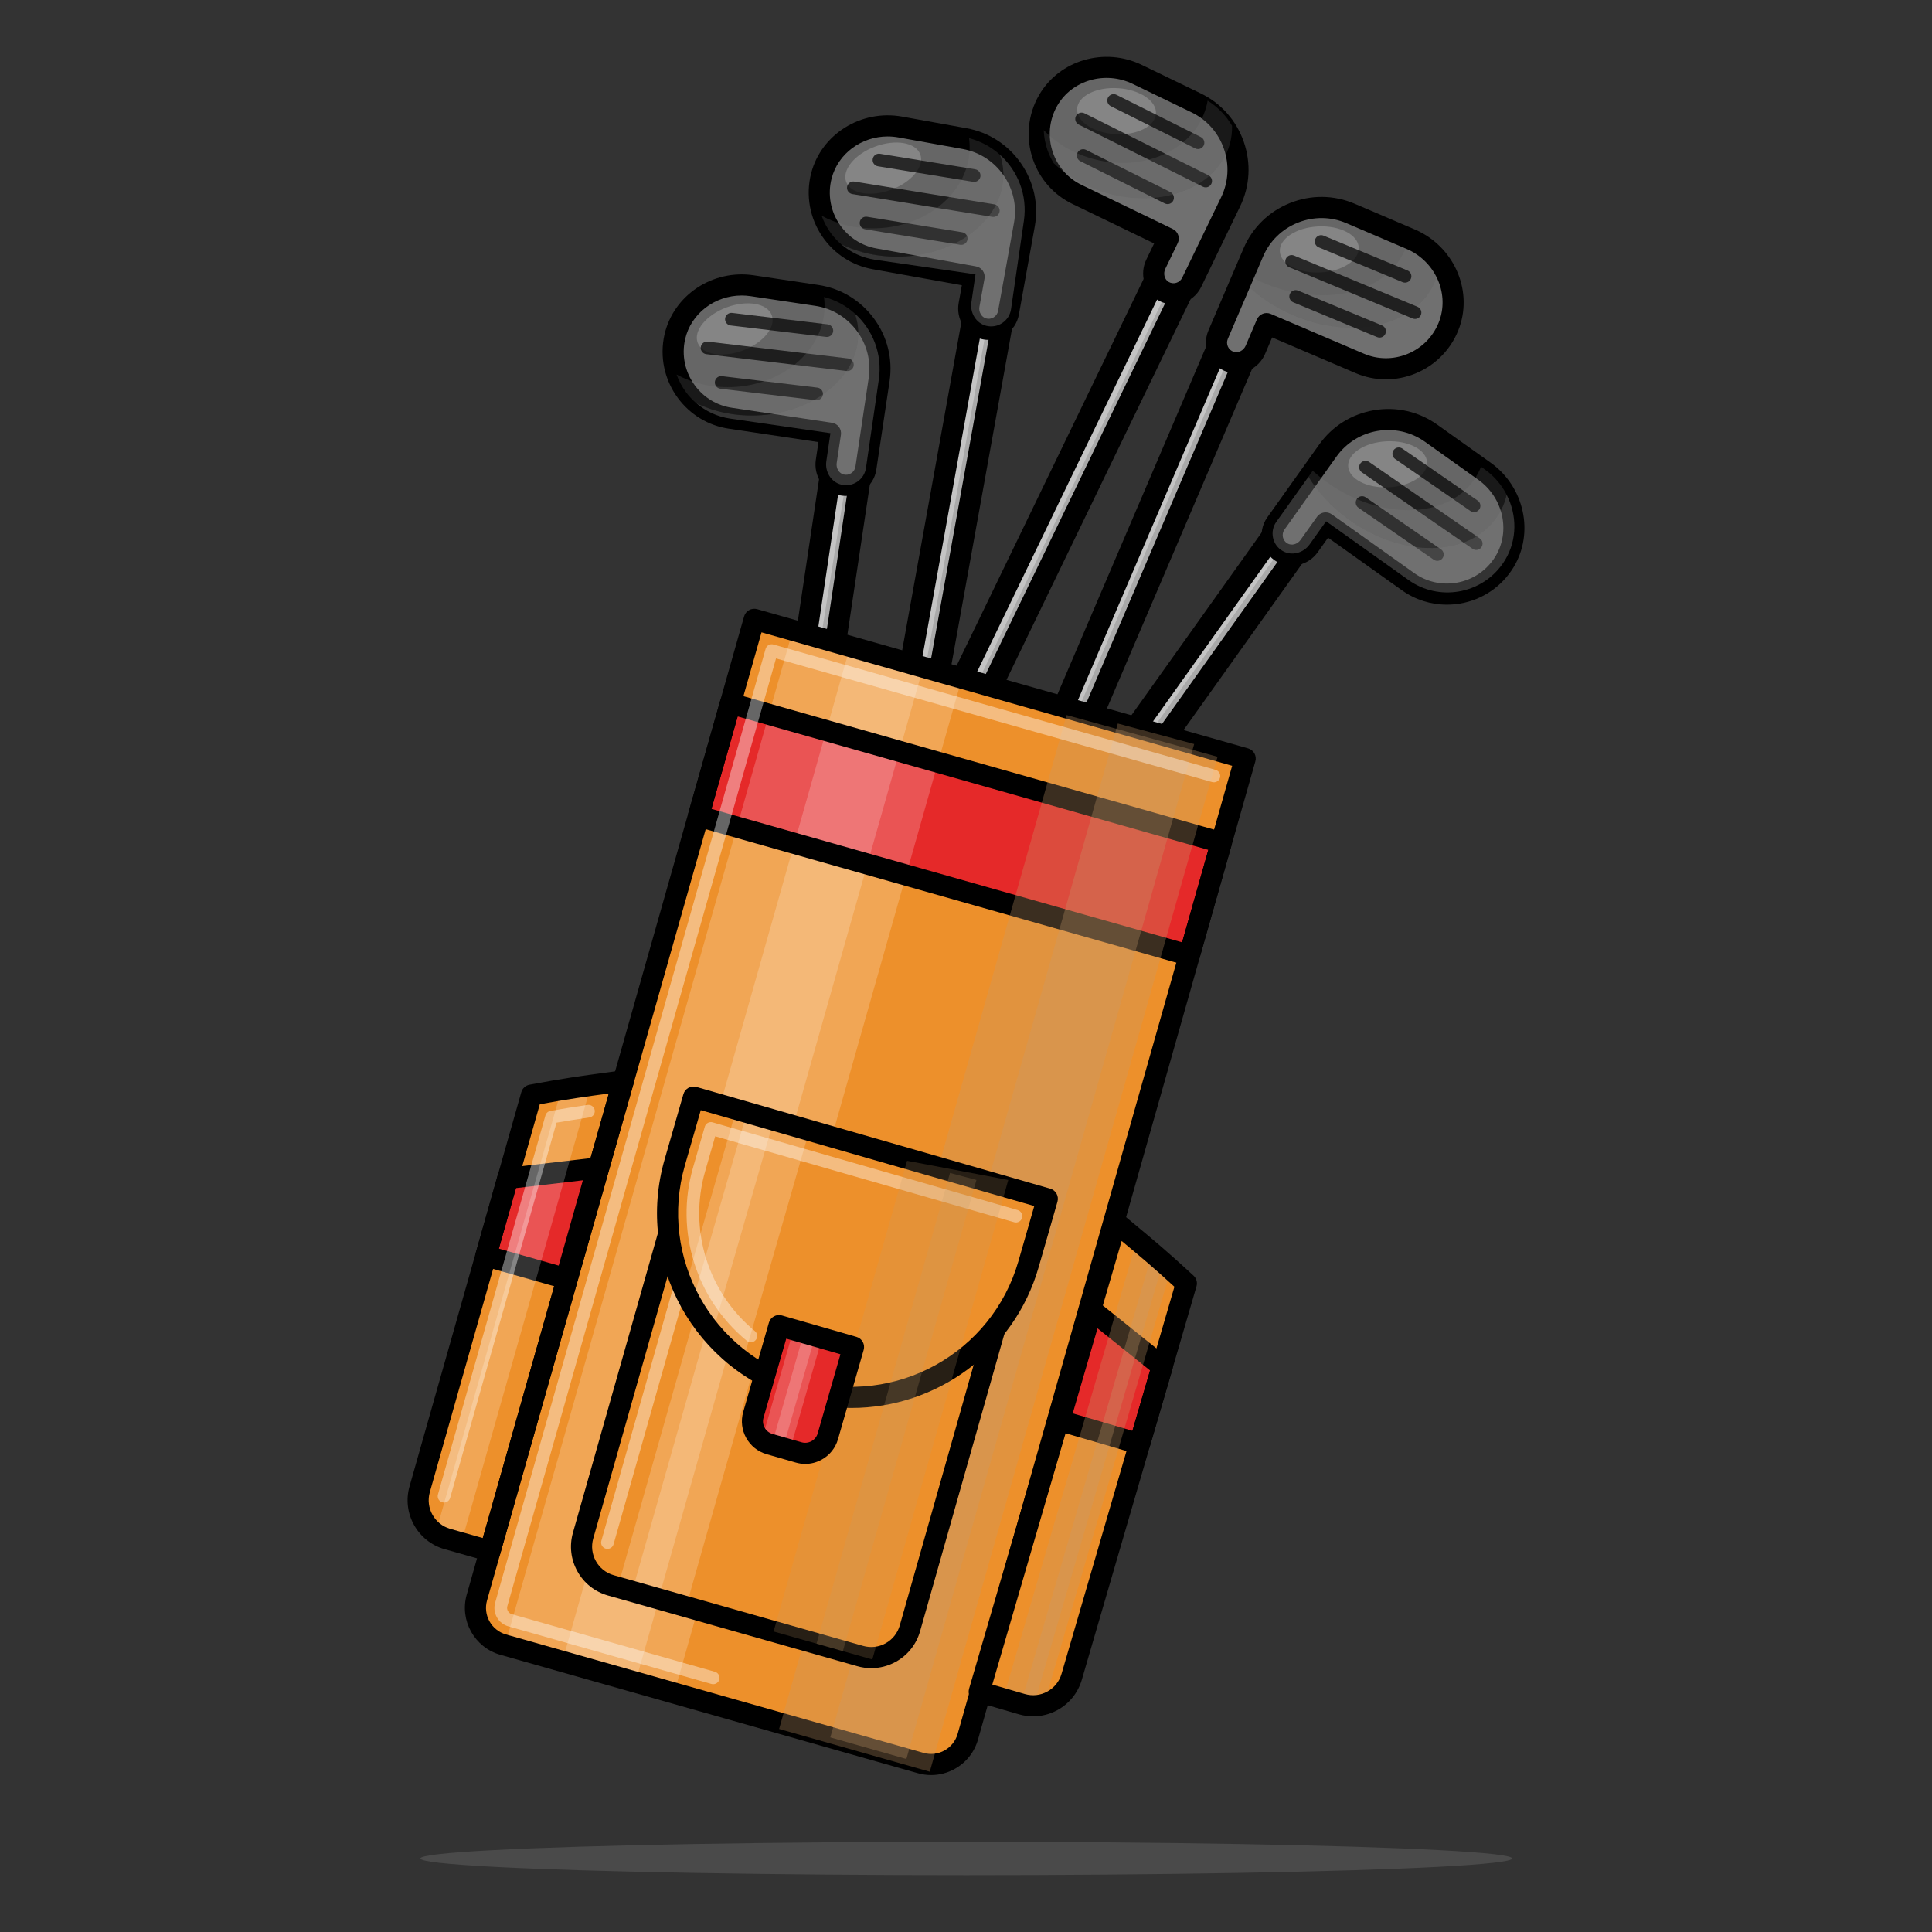 <?xml version="1.0" encoding="utf-8"?>
<!-- Generator: Adobe Illustrator 16.0.0, SVG Export Plug-In . SVG Version: 6.00 Build 0)  -->
<!DOCTYPE svg PUBLIC "-//W3C//DTD SVG 1.1//EN" "http://www.w3.org/Graphics/SVG/1.1/DTD/svg11.dtd">
<svg version="1.1" id="Layer_1" xmlns="http://www.w3.org/2000/svg" xmlns:xlink="http://www.w3.org/1999/xlink" x="0px" y="0px"
	 width="85px" height="85px" viewBox="0 0 85 85" enable-background="new 0 0 85 85" xml:space="preserve">
<rect x="0" y="0" width="85" height="85" fill="#333333" stroke="none"/>
<g>
	<ellipse opacity="0.3" fill="#808080" cx="42.511" cy="81.765" rx="24.016" ry="0.734"/>
	<g>
		
			<rect x="46.838" y="21.054" transform="matrix(0.814 0.58 -0.58 0.814 30.067 -20.771)" fill="#C4C4C4" width="1.317" height="31.105"/>
		
			<rect x="47.392" y="14.281" transform="matrix(0.919 0.393 -0.393 0.919 15.592 -16.484)" fill="#C4C4C4" width="1.317" height="31.105"/>
		
			<rect x="47.948" y="14.485" transform="matrix(-0.919 -0.393 0.393 -0.919 80.897 76.645)" opacity="0.4" fill="#7F7F7F" width="0.7" height="31.105"/>
		
			<rect x="47.225" y="21.564" transform="matrix(-0.815 -0.58 0.58 -0.815 64.814 94.942)" opacity="0.4" fill="#7F7F7F" width="0.701" height="31.105"/>
		
			<rect x="34.225" y="20.812" transform="matrix(-0.989 -0.148 0.148 -0.989 64.017 77.478)" fill="#C4C4C4" width="1.317" height="31.104"/>
		
			<rect x="34.708" y="21.395" transform="matrix(-0.988 -0.158 0.158 -0.988 63.859 78.955)" opacity="0.4" fill="#7F7F7F" width="0.701" height="31.104"/>
		
			<rect x="44.013" y="10.97" transform="matrix(-0.9 -0.436 0.436 -0.9 73.328 69.857)" fill="#C4C4C4" width="1.317" height="31.106"/>
		
			<rect x="40.027" y="13.871" transform="matrix(-0.984 -0.178 0.178 -0.984 75.488 65.615)" fill="#C4C4C4" width="1.317" height="31.105"/>
		<path d="M39.008,50.119c-0.093,0-0.188-0.028-0.269-0.086l-1.073-0.765c-0.1-0.071-0.168-0.18-0.188-0.301
			c-0.02-0.121,0.008-0.246,0.08-0.347l18.049-25.333c0.071-0.1,0.18-0.168,0.301-0.188c0.122-0.021,0.246,0.008,0.347,0.08
			l1.072,0.764c0.209,0.149,0.258,0.438,0.109,0.647l-18.05,25.332C39.296,50.052,39.153,50.119,39.008,50.119z M38.584,48.782
			l0.316,0.225l17.51-24.576l-0.316-0.225L38.584,48.782z"/>
		
			<rect x="40.602" y="14.44" transform="matrix(-0.984 -0.177 0.177 -0.984 75.947 66.762)" opacity="0.4" fill="#7F7F7F" width="0.701" height="31.105"/>
		
			<rect x="44.41" y="11.646" transform="matrix(-0.9 -0.436 0.436 -0.9 73.197 71.183)" opacity="0.4" fill="#7F7F7F" width="0.7" height="31.105"/>
		<path d="M42.542,44.857c-0.062,0-0.125-0.013-0.183-0.038l-1.211-0.518c-0.236-0.101-0.345-0.374-0.244-0.609l12.228-28.6
			c0.102-0.236,0.374-0.345,0.609-0.245l1.211,0.518c0.113,0.049,0.203,0.14,0.249,0.254s0.044,0.242-0.004,0.355l-12.229,28.6
			c-0.048,0.113-0.14,0.202-0.254,0.248C42.659,44.846,42.6,44.857,42.542,44.857z M41.94,43.631l0.357,0.152L54.16,16.037
			l-0.356-0.152L41.94,43.631z"/>
		<path d="M33.233,52.307c-0.023,0-0.046-0.002-0.069-0.006l-1.302-0.194c-0.122-0.019-0.231-0.084-0.305-0.184
			c-0.073-0.099-0.104-0.223-0.086-0.345l4.604-30.762c0.018-0.122,0.084-0.231,0.183-0.305s0.224-0.103,0.345-0.086l1.302,0.195
			c0.253,0.038,0.428,0.274,0.391,0.528l-4.604,30.762C33.657,52.141,33.459,52.307,33.233,52.307z M32.458,51.257l0.384,0.057
			l4.467-29.843l-0.384-0.058L32.458,51.257z"/>
		<path d="M38.493,41.276c-0.069,0-0.139-0.016-0.202-0.046l-1.186-0.574c-0.231-0.111-0.328-0.389-0.216-0.62l13.542-28.002
			c0.054-0.111,0.149-0.196,0.266-0.236c0.117-0.041,0.244-0.033,0.355,0.021l1.186,0.573c0.23,0.112,0.327,0.389,0.216,0.62
			L38.911,41.014c-0.054,0.111-0.149,0.196-0.266,0.236C38.596,41.267,38.544,41.276,38.493,41.276z M37.927,40.022l0.35,0.169
			l13.137-27.167l-0.349-0.169L37.927,40.022z"/>
		<path d="M38.574,45.31c-0.027,0-0.055-0.002-0.083-0.008l-1.296-0.233c-0.121-0.021-0.229-0.091-0.299-0.191
			c-0.07-0.102-0.097-0.227-0.075-0.348l5.521-30.611c0.021-0.121,0.091-0.229,0.192-0.299s0.226-0.097,0.347-0.076l1.296,0.234
			c0.252,0.045,0.42,0.287,0.374,0.54l-5.521,30.61C38.989,45.152,38.794,45.31,38.574,45.31z M37.816,44.237l0.382,0.068
			l5.356-29.696l-0.382-0.069L37.816,44.237z"/>
		<path fill="#666666" d="M66.193,24.713c-0.467,0.771-1.226,1.245-2.04,1.382c-0.746,0.125-1.541-0.032-2.202-0.503l-3.629-2.585
			l-0.726,1.019c-0.269,0.376-0.781,0.519-1.183,0.29c-0.459-0.263-0.581-0.862-0.282-1.282l2.288-3.211
			c1.039-1.459,3.084-1.802,4.543-0.763l2.345,1.671C66.579,21.635,67.001,23.378,66.193,24.713z"/>
		
			<ellipse transform="matrix(0.999 -0.048 0.048 0.999 -0.907 2.939)" opacity="0.2" fill="#FFFFFF" cx="61.037" cy="20.439" rx="1.738" ry="1.013"/>
		<path fill="#666666" d="M63.778,14.225c-0.292,0.853-0.932,1.478-1.698,1.786c-0.702,0.282-1.513,0.297-2.259-0.022l-4.097-1.752
			l-0.492,1.15c-0.182,0.424-0.652,0.673-1.093,0.535c-0.505-0.159-0.752-0.718-0.55-1.191l1.55-3.626
			c0.704-1.647,2.629-2.418,4.275-1.714l2.648,1.132C63.498,11.136,64.282,12.749,63.778,14.225z"/>
		<path opacity="0.4" fill="#7F7F7F" d="M63.869,14.165c-0.301,0.85-0.946,1.469-1.716,1.768c-0.705,0.276-1.516,0.283-2.258-0.043
			l-4.081-1.794l-0.502,1.147c-0.187,0.422-0.66,0.666-1.099,0.523c-0.503-0.163-0.746-0.726-0.539-1.197l0.982-2.233
			c0.568,0.603,1.302,1.126,2.165,1.504c2.627,1.154,5.444,0.526,6.291-1.402c0.155-0.352,0.234-0.721,0.242-1.1
			C63.983,12.114,64.219,13.173,63.869,14.165z"/>
		<path opacity="0.2" fill="#7F7F7F" d="M63.113,12.437c-0.847,1.929-3.664,2.556-6.291,1.402c-0.863-0.378-1.597-0.901-2.165-1.504
			l0.129-0.294c0.229,0.136,0.472,0.259,0.725,0.37c2.627,1.154,5.444,0.528,6.293-1.402c0.094-0.211,0.157-0.427,0.195-0.649
			l0.191,0.084c0.466,0.205,0.862,0.516,1.165,0.893C63.348,11.716,63.269,12.085,63.113,12.437z"/>
		<path fill="#666666" d="M29.689,14.823c-0.2,0.879,0.017,1.747,0.508,2.411c0.45,0.608,1.131,1.047,1.934,1.167l4.407,0.66
			l-0.185,1.237c-0.068,0.457,0.202,0.916,0.649,1.029c0.513,0.13,1.017-0.217,1.093-0.726l0.583-3.899
			c0.265-1.772-0.967-3.438-2.739-3.704l-2.848-0.426C31.549,12.34,30.035,13.301,29.689,14.823z"/>
		
			<ellipse transform="matrix(0.938 -0.348 0.348 0.938 -3.015 12.143)" opacity="0.2" fill="#FFFFFF" cx="32.307" cy="14.469" rx="1.738" ry="1.013"/>
		<path fill="#666666" d="M46.116,4.412c-0.452,0.78-0.503,1.673-0.231,2.453c0.248,0.715,0.769,1.336,1.499,1.689l4.012,1.94
			l-0.544,1.126c-0.201,0.416-0.079,0.934,0.313,1.175c0.451,0.277,1.036,0.096,1.26-0.368l1.717-3.55
			c0.78-1.613,0.099-3.571-1.514-4.351l-2.593-1.253C48.63,2.595,46.898,3.062,46.116,4.412z"/>
		<path opacity="0.4" fill="#7F7F7F" d="M54.34,8.61l-1.717,3.548c-0.224,0.463-0.809,0.646-1.259,0.369
			c-0.394-0.241-0.517-0.76-0.315-1.176l0.545-1.126l-4.012-1.94c-0.523-0.252-0.938-0.642-1.224-1.105
			c0.607,0.582,1.413,1.051,2.348,1.316c2.448,0.694,4.863-0.266,5.396-2.146c0.076-0.27,0.109-0.542,0.102-0.817
			C54.742,6.44,54.831,7.593,54.34,8.61z"/>
		<path fill="#666666" d="M36.137,7.737c-0.226,0.873-0.035,1.747,0.436,2.425c0.432,0.622,1.1,1.08,1.898,1.224l4.386,0.791
			l-0.222,1.231c-0.082,0.454,0.175,0.921,0.619,1.048c0.509,0.145,1.022-0.186,1.114-0.693l0.7-3.88
			c0.317-1.763-0.864-3.466-2.628-3.784l-2.834-0.511C38.07,5.311,36.528,6.226,36.137,7.737z"/>
		<path d="M63.653,26.602c-0.705,0-1.389-0.216-1.972-0.631l-3.251-2.316l-0.456,0.641c-0.41,0.577-1.197,0.763-1.791,0.423
			c-0.33-0.188-0.566-0.51-0.647-0.882c-0.082-0.373-0.003-0.763,0.218-1.072l2.288-3.211c0.574-0.807,1.433-1.342,2.415-1.507
			c0.983-0.165,1.969,0.061,2.774,0.635l2.346,1.671c1.488,1.061,1.934,3.082,1.014,4.602l0,0c-0.516,0.852-1.376,1.435-2.36,1.6
			C64.037,26.586,63.845,26.602,63.653,26.602z M58.322,22.542c0.094,0,0.188,0.028,0.27,0.086l3.629,2.586
			c0.539,0.384,1.198,0.534,1.855,0.424c0.718-0.121,1.345-0.545,1.72-1.165c0.67-1.107,0.337-2.585-0.758-3.365l-2.345-1.671
			c-1.255-0.894-3.002-0.6-3.896,0.654l-2.288,3.211c-0.068,0.096-0.092,0.217-0.066,0.334s0.098,0.215,0.202,0.274
			c0.184,0.106,0.436,0.037,0.572-0.155l0.727-1.019C58.034,22.61,58.178,22.542,58.322,22.542z M66.193,24.713h0.002H66.193z"/>
		<path d="M60.975,16.69c-0.454,0-0.907-0.091-1.336-0.275l-3.67-1.569l-0.31,0.724c-0.278,0.65-1.006,1-1.659,0.795
			c-0.362-0.114-0.662-0.378-0.821-0.724c-0.159-0.347-0.165-0.745-0.016-1.094l1.55-3.625c0.39-0.911,1.113-1.617,2.038-1.988
			c0.925-0.371,1.937-0.36,2.847,0.029l2.648,1.132c1.68,0.719,2.546,2.599,1.972,4.28c-0.322,0.941-1.038,1.694-1.965,2.066
			C61.839,16.608,61.406,16.69,60.975,16.69z M55.725,13.772c0.062,0,0.124,0.013,0.182,0.038l4.098,1.751
			c0.608,0.26,1.284,0.266,1.903,0.018c0.676-0.271,1.197-0.819,1.432-1.504c0,0,0,0,0,0c0.418-1.224-0.223-2.597-1.458-3.125
			l-2.648-1.132c-0.682-0.292-1.44-0.299-2.136-0.021c-0.694,0.278-1.237,0.808-1.529,1.49l-1.551,3.625
			c-0.046,0.108-0.044,0.232,0.006,0.341c0.051,0.109,0.142,0.189,0.257,0.226c0.2,0.063,0.434-0.057,0.526-0.274l0.491-1.15
			c0.049-0.113,0.14-0.203,0.254-0.249C55.606,13.784,55.666,13.772,55.725,13.772z"/>
		<path d="M37.219,21.818c-0.111,0-0.222-0.014-0.331-0.041c-0.663-0.168-1.1-0.848-0.995-1.548l0.116-0.778l-3.948-0.591
			c-0.899-0.134-1.694-0.614-2.238-1.35c-0.594-0.803-0.808-1.82-0.588-2.79c0.394-1.733,2.117-2.878,3.925-2.608l2.848,0.426
			c0.979,0.147,1.845,0.669,2.438,1.47s0.838,1.782,0.692,2.762l-0.584,3.899c-0.056,0.375-0.271,0.711-0.588,0.922
			C37.744,21.74,37.483,21.818,37.219,21.818z M32.63,13.001c-1.178,0-2.23,0.789-2.488,1.925l0,0
			c-0.161,0.706-0.004,1.447,0.429,2.032c0.396,0.536,0.975,0.886,1.629,0.983l4.407,0.66c0.122,0.018,0.231,0.084,0.304,0.183
			s0.104,0.223,0.086,0.345l-0.185,1.237c-0.035,0.234,0.099,0.458,0.304,0.51c0.116,0.029,0.236,0.009,0.336-0.058
			c0.1-0.066,0.167-0.171,0.184-0.287l0.583-3.899c0.11-0.734-0.074-1.47-0.52-2.072c-0.445-0.602-1.095-0.994-1.829-1.104
			l-2.848-0.426C32.892,13.011,32.76,13.001,32.63,13.001z M29.689,14.823h0.001H29.689z"/>
		<path fill="#ED902B" d="M23.381,48.18l-4.918,17.344c-0.267,0.939,0.278,1.919,1.22,2.186l1.876,0.532l5.866-20.687
			C25.859,47.77,25.17,47.844,23.381,48.18z"/>
		<path d="M51.628,13.391c-0.246,0-0.491-0.067-0.705-0.199c-0.583-0.357-0.798-1.136-0.489-1.773l0.342-0.708l-3.594-1.738
			c-0.818-0.396-1.435-1.09-1.735-1.954c-0.328-0.943-0.23-1.978,0.269-2.839l0,0c0.891-1.537,2.877-2.119,4.522-1.323L52.83,4.11
			c0.892,0.431,1.562,1.187,1.891,2.128c0.327,0.941,0.271,1.951-0.161,2.842l-1.716,3.55c-0.166,0.341-0.471,0.599-0.837,0.706
			C51.883,13.373,51.756,13.391,51.628,13.391z M46.518,4.645c-0.362,0.626-0.434,1.38-0.194,2.068
			c0.219,0.63,0.668,1.136,1.263,1.423l4.012,1.94c0.231,0.112,0.328,0.39,0.216,0.62l-0.544,1.126
			c-0.104,0.213-0.042,0.466,0.139,0.578c0.103,0.062,0.223,0.079,0.338,0.044c0.115-0.033,0.21-0.113,0.261-0.219l1.717-3.549
			c0.323-0.668,0.366-1.426,0.12-2.133s-0.75-1.274-1.418-1.598l-2.593-1.253C48.623,3.107,47.167,3.525,46.518,4.645L46.518,4.645z
			"/>
		<path d="M43.495,14.954c-0.123,0-0.248-0.017-0.369-0.052c-0.657-0.188-1.074-0.88-0.948-1.577l0.14-0.774l-3.929-0.708
			c-0.895-0.162-1.675-0.665-2.197-1.417c-0.569-0.82-0.753-1.843-0.504-2.806l0,0c0.445-1.72,2.202-2.814,4.001-2.49l2.834,0.511
			c0.975,0.176,1.825,0.724,2.394,1.542c0.568,0.819,0.785,1.806,0.608,2.781l-0.699,3.88c-0.067,0.373-0.292,0.703-0.615,0.904
			C43.994,14.885,43.745,14.954,43.495,14.954z M39.053,6.003c-1.146,0-2.181,0.748-2.466,1.85l0,0
			c-0.182,0.701-0.048,1.446,0.368,2.044c0.38,0.548,0.948,0.915,1.599,1.032l4.385,0.791c0.252,0.045,0.42,0.287,0.375,0.539
			l-0.222,1.231c-0.042,0.232,0.085,0.46,0.289,0.519c0.115,0.033,0.235,0.016,0.338-0.048c0.102-0.063,0.172-0.166,0.192-0.281
			l0.7-3.88c0.132-0.73-0.031-1.472-0.458-2.086c-0.428-0.615-1.064-1.026-1.795-1.158l-2.834-0.511
			C39.366,6.017,39.208,6.003,39.053,6.003z M36.137,7.737h0.002H36.137z"/>
		<path fill="#ED902B" d="M54.783,33.372L42.58,76.408c-0.253,0.893-1.181,1.41-2.073,1.157l-18.369-5.208
			c-0.892-0.253-1.41-1.182-1.157-2.073l12.203-43.037L54.783,33.372z"/>
		
			<rect x="31.005" y="33.911" transform="matrix(0.962 0.273 -0.273 0.962 11.555 -10.136)" fill="#E52929" width="22.452" height="5.157"/>
		<polygon opacity="0.2" fill="#FFFFFF" points="34.866,27.773 22.218,72.38 29.66,74.49 42.321,29.838 		"/>
		<polygon opacity="0.2" fill="#FFFFFF" points="37.389,28.489 24.74,73.095 27.957,74.007 40.618,29.355 		"/>
		<path d="M52.328,42.497c-0.043,0-0.085-0.005-0.127-0.017l-21.6-6.125c-0.119-0.034-0.219-0.113-0.279-0.22
			s-0.075-0.234-0.042-0.353l1.407-4.961c0.07-0.247,0.327-0.39,0.573-0.32l21.6,6.125c0.247,0.07,0.39,0.327,0.32,0.574
			l-1.407,4.961c-0.033,0.118-0.112,0.219-0.22,0.278C52.484,42.477,52.406,42.497,52.328,42.497z M31.301,35.588l20.707,5.871
			l1.153-4.068l-20.707-5.871L31.301,35.588z"/>
		
			<ellipse transform="matrix(0.998 0.063 -0.063 0.998 0.405 -3.082)" opacity="0.2" fill="#FFFFFF" cx="49.125" cy="4.888" rx="1.738" ry="1.013"/>
		
			<ellipse transform="matrix(0.999 -0.048 0.048 0.999 -0.459 2.784)" opacity="0.2" fill="#FFFFFF" cx="58.033" cy="10.987" rx="1.738" ry="1.013"/>
		<polygon fill="#E52929" points="26.279,51.387 22.277,51.864 21.375,55.254 24.899,56.253 		"/>
		<path d="M24.899,56.718c-0.042,0-0.084-0.006-0.127-0.018l-3.524-1c-0.247-0.069-0.39-0.326-0.32-0.572l0.961-3.408
			c0.051-0.181,0.206-0.313,0.393-0.335l3.943-0.46c0.153-0.018,0.307,0.043,0.407,0.16c0.101,0.118,0.136,0.279,0.093,0.428
			l-1.38,4.867C25.288,56.584,25.102,56.718,24.899,56.718z M21.948,54.934l2.631,0.746l1.064-3.752l-2.944,0.344L21.948,54.934z"/>
		<path d="M40.968,78.095c-0.196,0-0.394-0.027-0.588-0.082l-18.368-5.209c-1.137-0.322-1.8-1.51-1.478-2.646L32.737,27.12
			c0.07-0.247,0.328-0.389,0.574-0.32l21.599,6.125c0.247,0.07,0.391,0.327,0.32,0.573L43.027,76.535
			c-0.157,0.551-0.518,1.008-1.018,1.286C41.686,78.003,41.329,78.095,40.968,78.095z M33.504,27.82L21.428,70.41
			c-0.183,0.645,0.193,1.317,0.837,1.5l18.368,5.209c0.312,0.088,0.64,0.05,0.923-0.108s0.488-0.417,0.577-0.729l12.077-42.59
			L33.504,27.82z"/>
		<polygon opacity="0.3" fill="#C69C6D" points="46.927,31.461 34.278,76.067 40.906,77.947 53.567,33.295 		"/>
		<polygon opacity="0.2" fill="#FFFFFF" points="25.85,48.288 20.294,67.883 19.136,67.554 24.697,47.939 		"/>
		<polygon opacity="0.3" fill="#C69C6D" points="49.179,31.832 36.53,76.438 39.877,77.387 52.539,32.735 		"/>
		<path opacity="0.7" d="M52.707,6.558c-0.042,0-0.084-0.01-0.124-0.03L48.87,4.67c-0.138-0.069-0.193-0.236-0.125-0.374
			c0.069-0.138,0.237-0.193,0.374-0.125l3.713,1.858c0.138,0.069,0.193,0.236,0.125,0.374C52.908,6.501,52.81,6.558,52.707,6.558z"
			/>
		<path opacity="0.7" d="M51.369,8.98c-0.042,0-0.085-0.01-0.125-0.03l-3.713-1.858c-0.138-0.069-0.193-0.236-0.124-0.374
			c0.068-0.138,0.236-0.193,0.373-0.125l3.713,1.858c0.138,0.069,0.193,0.236,0.125,0.374C51.569,8.924,51.471,8.98,51.369,8.98z"/>
		<path opacity="0.7" d="M53.045,8.244c-0.042,0-0.085-0.01-0.124-0.03l-5.46-2.732c-0.138-0.069-0.193-0.236-0.125-0.374
			c0.069-0.138,0.237-0.193,0.374-0.125l5.46,2.732c0.138,0.069,0.193,0.236,0.124,0.374C53.245,8.188,53.146,8.244,53.045,8.244z"
			/>
		<path opacity="0.4" fill="#FFFFFF" d="M31.377,74.097c-0.025,0-0.051-0.003-0.076-0.01l-8.935-2.534
			c-0.216-0.061-0.396-0.203-0.506-0.4c-0.11-0.196-0.137-0.424-0.075-0.641l11.899-41.965c0.02-0.071,0.067-0.131,0.132-0.167
			c0.064-0.036,0.141-0.045,0.211-0.025l19.455,5.517c0.148,0.042,0.234,0.196,0.192,0.344s-0.197,0.234-0.345,0.192l-19.187-5.44
			L22.321,70.664c-0.021,0.073-0.012,0.15,0.026,0.217c0.037,0.067,0.098,0.115,0.171,0.136l8.935,2.534
			c0.148,0.042,0.234,0.195,0.192,0.344C31.61,74.018,31.499,74.097,31.377,74.097z"/>
		<path opacity="0.7" d="M64.852,22.531c-0.055,0-0.109-0.016-0.158-0.049l-3.312-2.287c-0.127-0.087-0.159-0.261-0.071-0.387
			c0.088-0.127,0.261-0.159,0.388-0.071l3.312,2.287c0.127,0.087,0.158,0.261,0.071,0.388
			C65.027,22.489,64.939,22.531,64.852,22.531z"/>
		
			<ellipse transform="matrix(0.938 -0.348 0.348 0.938 -0.149 13.972)" opacity="0.2" fill="#FFFFFF" cx="38.84" cy="7.4" rx="1.738" ry="1.013"/>
		<path opacity="0.7" d="M63.238,24.675c-0.055,0-0.109-0.016-0.158-0.049l-3.313-2.287c-0.126-0.087-0.158-0.261-0.07-0.388
			c0.088-0.127,0.261-0.159,0.388-0.071l3.312,2.287c0.127,0.087,0.158,0.261,0.071,0.388
			C63.414,24.633,63.326,24.675,63.238,24.675z"/>
		<path d="M21.56,68.706c-0.042,0-0.084-0.006-0.127-0.019l-1.876-0.531c-1.185-0.337-1.876-1.574-1.54-2.76l4.918-17.344
			c0.048-0.17,0.188-0.297,0.361-0.33c1.515-0.283,2.255-0.384,3.375-0.534l0.691-0.094c0.156-0.021,0.311,0.037,0.414,0.155
			c0.103,0.118,0.139,0.28,0.096,0.431l-5.866,20.688C21.949,68.572,21.762,68.706,21.56,68.706z M23.749,48.583L18.91,65.65
			c-0.196,0.692,0.207,1.416,0.9,1.612l1.43,0.405l5.545-19.558C25.756,48.249,25.051,48.344,23.749,48.583z"/>
		<path opacity="0.7" d="M64.947,24.195c-0.055,0-0.109-0.016-0.158-0.049l-4.871-3.363c-0.127-0.087-0.158-0.261-0.071-0.388
			c0.088-0.126,0.261-0.158,0.388-0.071l4.871,3.363c0.127,0.087,0.159,0.261,0.071,0.388
			C65.123,24.153,65.035,24.195,64.947,24.195z"/>
		<path opacity="0.7" d="M61.815,12.435c-0.035,0-0.071-0.007-0.106-0.021l-3.691-1.532c-0.143-0.059-0.21-0.222-0.151-0.364
			c0.06-0.143,0.222-0.21,0.364-0.151l3.692,1.532c0.142,0.059,0.21,0.222,0.15,0.364C62.028,12.371,61.925,12.435,61.815,12.435z"
			/>
		<path opacity="0.4" fill="#FFFFFF" d="M19.536,66.105c-0.025,0-0.051-0.003-0.076-0.01c-0.148-0.042-0.234-0.196-0.192-0.345
			l4.729-16.676c0.029-0.104,0.114-0.18,0.219-0.198c0.578-0.104,1.067-0.183,1.634-0.264c0.153-0.022,0.293,0.084,0.315,0.236
			c0.021,0.152-0.084,0.294-0.236,0.315c-0.503,0.072-0.944,0.143-1.444,0.229l-4.681,16.509
			C19.769,66.026,19.657,66.105,19.536,66.105z"/>
		<path fill="#ED902B" d="M52.195,56.465l-5.046,17.307c-0.273,0.938-1.255,1.479-2.194,1.204l-1.873-0.546l6.019-20.643
			C50.313,54.801,50.857,55.23,52.195,56.465z"/>
		<polygon fill="#E52929" points="48.036,57.643 51.174,60.173 50.137,63.524 46.62,62.499 		"/>
		<path d="M50.138,63.988c-0.044,0-0.087-0.006-0.131-0.019l-3.517-1.025c-0.246-0.071-0.388-0.329-0.315-0.576l1.416-4.855
			c0.043-0.149,0.158-0.267,0.306-0.313c0.147-0.046,0.31-0.016,0.431,0.081l3.097,2.483c0.146,0.118,0.207,0.312,0.154,0.493
			l-0.995,3.397C50.523,63.857,50.338,63.988,50.138,63.988z M47.196,62.183l2.626,0.766l0.777-2.654l-2.312-1.854L47.196,62.183z"
			/>
		<polygon opacity="0.3" fill="#C69C6D" points="50.612,55.409 44.912,74.962 45.858,75.238 51.564,55.665 		"/>
		<polygon opacity="0.3" fill="#C69C6D" points="49.943,54.811 44.134,74.737 45.456,75.123 51.272,55.176 		"/>
		<path d="M45.453,75.512c-0.21,0-0.421-0.03-0.629-0.09l-1.873-0.546c-0.118-0.035-0.218-0.115-0.277-0.223
			c-0.06-0.108-0.073-0.235-0.039-0.354l6.019-20.643c0.044-0.15,0.161-0.269,0.312-0.314c0.148-0.046,0.312-0.013,0.433,0.088
			l0.536,0.447c0.869,0.723,1.443,1.2,2.575,2.245c0.13,0.12,0.181,0.303,0.131,0.472l-5.045,17.307
			c-0.168,0.573-0.548,1.047-1.07,1.334C46.191,75.419,45.824,75.512,45.453,75.512z M43.657,74.114l1.428,0.415
			c0.335,0.099,0.688,0.06,0.993-0.108s0.528-0.444,0.625-0.779l4.966-17.03c-0.976-0.894-1.522-1.35-2.321-2.014L43.657,74.114z"/>
		<path opacity="0.7" d="M60.695,14.853c-0.036,0-0.072-0.007-0.106-0.021l-3.692-1.532c-0.142-0.059-0.21-0.222-0.15-0.364
			c0.059-0.142,0.222-0.21,0.364-0.15l3.691,1.532c0.143,0.059,0.21,0.222,0.15,0.364C60.908,14.788,60.805,14.853,60.695,14.853z"
			/>
		<path opacity="0.7" d="M62.255,14.032c-0.036,0-0.071-0.007-0.106-0.021l-5.429-2.253c-0.143-0.059-0.21-0.222-0.151-0.364
			c0.06-0.143,0.222-0.21,0.364-0.151l5.429,2.253c0.143,0.059,0.21,0.222,0.151,0.364C62.468,13.967,62.364,14.032,62.255,14.032z"
			/>
		<path opacity="0.7" d="M42.859,8.002c-0.015,0-0.03-0.001-0.045-0.003l-4.188-0.683c-0.152-0.025-0.255-0.168-0.23-0.32
			c0.024-0.152,0.168-0.255,0.32-0.23l4.188,0.682c0.152,0.025,0.255,0.168,0.23,0.32C43.111,7.905,42.993,8.002,42.859,8.002z"/>
		<path opacity="0.7" d="M42.291,10.773c-0.015,0-0.03-0.001-0.045-0.003l-4.188-0.683c-0.152-0.025-0.255-0.168-0.23-0.32
			c0.024-0.152,0.167-0.254,0.319-0.23l4.188,0.682c0.152,0.025,0.255,0.168,0.23,0.32C42.543,10.676,42.425,10.773,42.291,10.773z"
			/>
		<path opacity="0.7" d="M43.702,9.544c-0.015,0-0.03-0.001-0.046-0.003l-6.157-1.003c-0.152-0.025-0.255-0.168-0.23-0.32
			c0.025-0.152,0.168-0.255,0.32-0.23l6.158,1.003c0.152,0.025,0.255,0.168,0.23,0.32C43.954,9.447,43.836,9.544,43.702,9.544z"/>
		<path opacity="0.7" d="M36.379,14.825c-0.011,0-0.022-0.001-0.033-0.002l-4.2-0.503c-0.153-0.019-0.262-0.157-0.244-0.31
			s0.158-0.261,0.31-0.243l4.2,0.503c0.152,0.019,0.262,0.157,0.243,0.31C36.638,14.721,36.518,14.825,36.379,14.825z"/>
		<path opacity="0.7" d="M35.929,17.609c-0.011,0-0.022-0.001-0.034-0.002l-4.2-0.504c-0.153-0.019-0.262-0.157-0.243-0.31
			c0.018-0.153,0.158-0.262,0.31-0.243l4.2,0.504c0.153,0.018,0.262,0.157,0.244,0.31C36.188,17.505,36.068,17.609,35.929,17.609z"
			/>
		<path opacity="0.7" d="M37.283,16.326c-0.011,0-0.022,0-0.033-0.002l-6.176-0.741c-0.153-0.019-0.262-0.157-0.244-0.31
			c0.019-0.152,0.158-0.261,0.31-0.243l6.176,0.741c0.153,0.018,0.262,0.157,0.243,0.31C37.543,16.222,37.422,16.326,37.283,16.326z
			"/>
		<path fill="#ED902B" d="M37.846,72.859l-10.974-3.111c-0.941-0.267-1.487-1.246-1.22-2.187l5.383-18.983l0,0
			c4.085,3.169,9.239,4.631,14.38,4.077l0,0L40.032,71.64C39.766,72.58,38.787,73.126,37.846,72.859z"/>
		<polygon opacity="0.2" fill="#FFFFFF" points="33.181,60.127 30.186,70.688 27.175,69.835 30.618,57.708 		"/>
		<polygon opacity="0.2" fill="#FFFFFF" points="32.205,58.95 28.971,70.344 27.812,70.016 31.204,58.075 		"/>
		<path d="M38.333,73.392c-0.205,0-0.411-0.028-0.613-0.086l0,0l-10.974-3.111c-0.574-0.163-1.051-0.539-1.341-1.061
			c-0.291-0.521-0.361-1.124-0.199-1.698l5.383-18.984c0.042-0.148,0.155-0.267,0.302-0.314s0.308-0.021,0.43,0.074
			c4.011,3.112,9,4.526,14.045,3.983c0.154-0.018,0.306,0.044,0.405,0.162c0.1,0.117,0.134,0.277,0.092,0.426l-5.383,18.983
			c-0.163,0.574-0.54,1.051-1.061,1.342C39.081,73.296,38.708,73.392,38.333,73.392z M37.973,72.412
			c0.335,0.096,0.688,0.055,0.993-0.115c0.304-0.17,0.524-0.449,0.62-0.784l5.199-18.334c-4.827,0.361-9.567-0.984-13.487-3.823
			l-5.198,18.333c-0.095,0.336-0.054,0.688,0.116,0.992c0.17,0.305,0.448,0.525,0.784,0.62L37.973,72.412z"/>
		<path opacity="0.4" fill="#7F7F7F" d="M66.214,24.642c-0.468,0.771-1.226,1.245-2.04,1.381c-0.746,0.126-1.542-0.032-2.201-0.503
			l-3.63-2.587l-0.726,1.02c-0.269,0.375-0.782,0.518-1.183,0.289c-0.459-0.261-0.582-0.862-0.283-1.281l1.417-1.987
			c0.433,0.706,1.044,1.368,1.812,1.914c2.337,1.665,5.223,1.624,6.445-0.092c0.224-0.313,0.376-0.658,0.461-1.027
			C66.744,22.657,66.759,23.743,66.214,24.642z"/>
		<path opacity="0.2" fill="#7F7F7F" d="M65.826,22.796c-1.223,1.715-4.108,1.756-6.445,0.092c-0.769-0.546-1.38-1.208-1.812-1.914
			l0.186-0.262c0.196,0.179,0.409,0.35,0.634,0.51c2.337,1.665,5.223,1.626,6.447-0.091c0.134-0.188,0.24-0.386,0.323-0.596
			l0.17,0.122c0.415,0.295,0.739,0.681,0.959,1.112C66.202,22.139,66.05,22.483,65.826,22.796z"/>
		<path opacity="0.2" fill="#7F7F7F" d="M54.103,6.35c-0.533,1.88-2.948,2.84-5.396,2.146c-0.935-0.265-1.74-0.734-2.348-1.316
			c-0.113-0.185-0.206-0.381-0.276-0.583c-0.097-0.278-0.152-0.572-0.164-0.871c0.546,0.564,1.275,1.01,2.129,1.252
			c2.237,0.635,4.483-0.374,5.016-2.253c0.028-0.098,0.051-0.198,0.067-0.298c0.453,0.283,0.817,0.665,1.074,1.106
			C54.212,5.807,54.179,6.08,54.103,6.35z"/>
		<path opacity="0.4" fill="#7F7F7F" d="M45.048,9.703l-0.567,3.9c-0.073,0.51-0.576,0.859-1.089,0.731
			c-0.448-0.111-0.722-0.569-0.656-1.026l0.181-1.238l-4.41-0.641c-0.575-0.083-1.088-0.33-1.5-0.686
			c0.754,0.371,1.664,0.576,2.635,0.547c2.543-0.076,4.557-1.72,4.5-3.673c-0.009-0.28-0.06-0.55-0.149-0.81
			C44.778,7.512,45.21,8.584,45.048,9.703z"/>
		<path opacity="0.4" fill="#FFFFFF" d="M26.725,68.145c-0.025,0-0.051-0.003-0.076-0.011c-0.148-0.042-0.234-0.195-0.192-0.344
			l3.191-11.253c0.042-0.147,0.196-0.233,0.344-0.191s0.234,0.195,0.192,0.344l-3.19,11.253
			C26.958,68.064,26.846,68.145,26.725,68.145z"/>
		<path opacity="0.2" fill="#7F7F7F" d="M44.141,7.619c0.058,1.953-1.956,3.597-4.5,3.673c-0.971,0.029-1.88-0.176-2.635-0.547
			c-0.164-0.142-0.312-0.301-0.439-0.472c-0.176-0.236-0.318-0.5-0.419-0.781c0.691,0.374,1.521,0.579,2.408,0.552
			c2.325-0.069,4.162-1.708,4.103-3.661c-0.003-0.102-0.011-0.204-0.025-0.304c0.517,0.133,0.98,0.387,1.358,0.73
			C44.081,7.069,44.132,7.338,44.141,7.619z"/>
		<path fill="#ED902B" d="M46.078,52.742l-0.827,2.878c-1.231,4.28-5.741,6.774-10.021,5.544c-4.281-1.23-6.775-5.739-5.545-10.02
			l0.828-2.878L46.078,52.742z"/>
		<polygon opacity="0.2" fill="#FFFFFF" points="32.371,48.891 30.054,56.949 32.756,59.648 35.608,49.731 		"/>
		<polygon opacity="0.2" fill="#FFFFFF" points="32.839,49.025 30.522,57.084 31.191,59.198 34.043,49.282 		"/>
		<path opacity="0.4" fill="#7F7F7F" d="M38.666,16.689l-0.567,3.901c-0.074,0.509-0.577,0.859-1.089,0.731
			c-0.448-0.111-0.722-0.569-0.655-1.026l0.18-1.237l-4.41-0.641c-0.575-0.083-1.087-0.33-1.5-0.686
			c0.754,0.372,1.664,0.577,2.635,0.547c2.543-0.076,4.557-1.72,4.499-3.673c-0.008-0.28-0.059-0.55-0.149-0.809
			C38.396,14.5,38.827,15.572,38.666,16.689z"/>
		<path opacity="0.2" fill="#7F7F7F" d="M37.758,14.605c0.059,1.953-1.955,3.597-4.499,3.673c-0.971,0.029-1.88-0.176-2.635-0.547
			c-0.164-0.142-0.312-0.301-0.439-0.472c-0.176-0.236-0.318-0.5-0.419-0.781c0.691,0.374,1.521,0.579,2.408,0.553
			c2.324-0.07,4.162-1.708,4.103-3.661c-0.003-0.102-0.012-0.204-0.026-0.304c0.517,0.133,0.98,0.387,1.358,0.73
			C37.699,14.056,37.75,14.325,37.758,14.605z"/>
		<path d="M37.464,61.944c-0.781,0-1.575-0.107-2.362-0.334c-4.538-1.305-7.167-6.058-5.863-10.595l0.828-2.877
			c0.071-0.246,0.328-0.389,0.575-0.317l15.564,4.475c0.247,0.071,0.389,0.328,0.318,0.575l-0.827,2.877
			C44.619,59.498,41.185,61.944,37.464,61.944z M30.831,48.842l-0.699,2.431c-1.163,4.045,1.182,8.282,5.227,9.445
			c4.045,1.162,8.282-1.182,9.446-5.227l0.698-2.431L30.831,48.842z"/>
		<path opacity="0.4" fill="#FFFFFF" d="M33.035,59.056c-0.062,0-0.125-0.021-0.177-0.063c-2.239-1.845-3.169-4.835-2.369-7.617
			l0.519-1.806c0.021-0.071,0.068-0.132,0.133-0.167c0.065-0.036,0.141-0.045,0.212-0.024l13.422,3.859
			c0.148,0.043,0.233,0.197,0.191,0.345c-0.043,0.148-0.198,0.233-0.345,0.191l-13.155-3.782l-0.442,1.538
			c-0.739,2.568,0.12,5.329,2.188,7.033c0.119,0.098,0.136,0.273,0.038,0.392C33.195,59.021,33.115,59.056,33.035,59.056z"/>
		<polygon opacity="0.2" fill="#C69C6D" points="39.907,51.07 34.035,71.778 38.378,73.01 44.36,51.914 		"/>
		<path fill="#E52929" d="M35.137,63.9l-1.281-0.368c-0.551-0.158-0.87-0.733-0.711-1.285l1.129-3.926l3.277,0.942l-1.129,3.926
			C36.263,63.741,35.688,64.06,35.137,63.9z"/>
		
			<rect x="32.785" y="60.763" transform="matrix(0.276 -0.961 0.961 0.276 -33.4 77.997)" opacity="0.2" fill="#FFFFFF" width="4.621" height="0.83"/>
		
			<rect x="32.397" y="60.569" transform="matrix(0.276 -0.961 0.961 0.276 -33.57 77.555)" opacity="0.2" fill="#FFFFFF" width="4.622" height="0.995"/>
		<polygon opacity="0.2" fill="#C69C6D" points="41.796,51.605 35.924,72.314 37.083,72.643 42.96,51.913 		"/>
		<path d="M35.426,64.406c-0.14,0-0.28-0.02-0.417-0.06l-1.281-0.368c-0.796-0.229-1.258-1.063-1.029-1.859l1.129-3.926
			c0.071-0.247,0.328-0.39,0.575-0.318l3.277,0.942c0.246,0.07,0.389,0.328,0.318,0.574l-1.129,3.927
			c-0.111,0.386-0.366,0.705-0.717,0.899C35.925,64.343,35.677,64.406,35.426,64.406z M34.592,58.896l-1.001,3.48
			c-0.087,0.304,0.089,0.623,0.393,0.71l1.281,0.368l0,0c0.147,0.043,0.302,0.025,0.437-0.049s0.231-0.196,0.274-0.344l1-3.479
			L34.592,58.896z"/>
	</g>
</g>
</svg>
